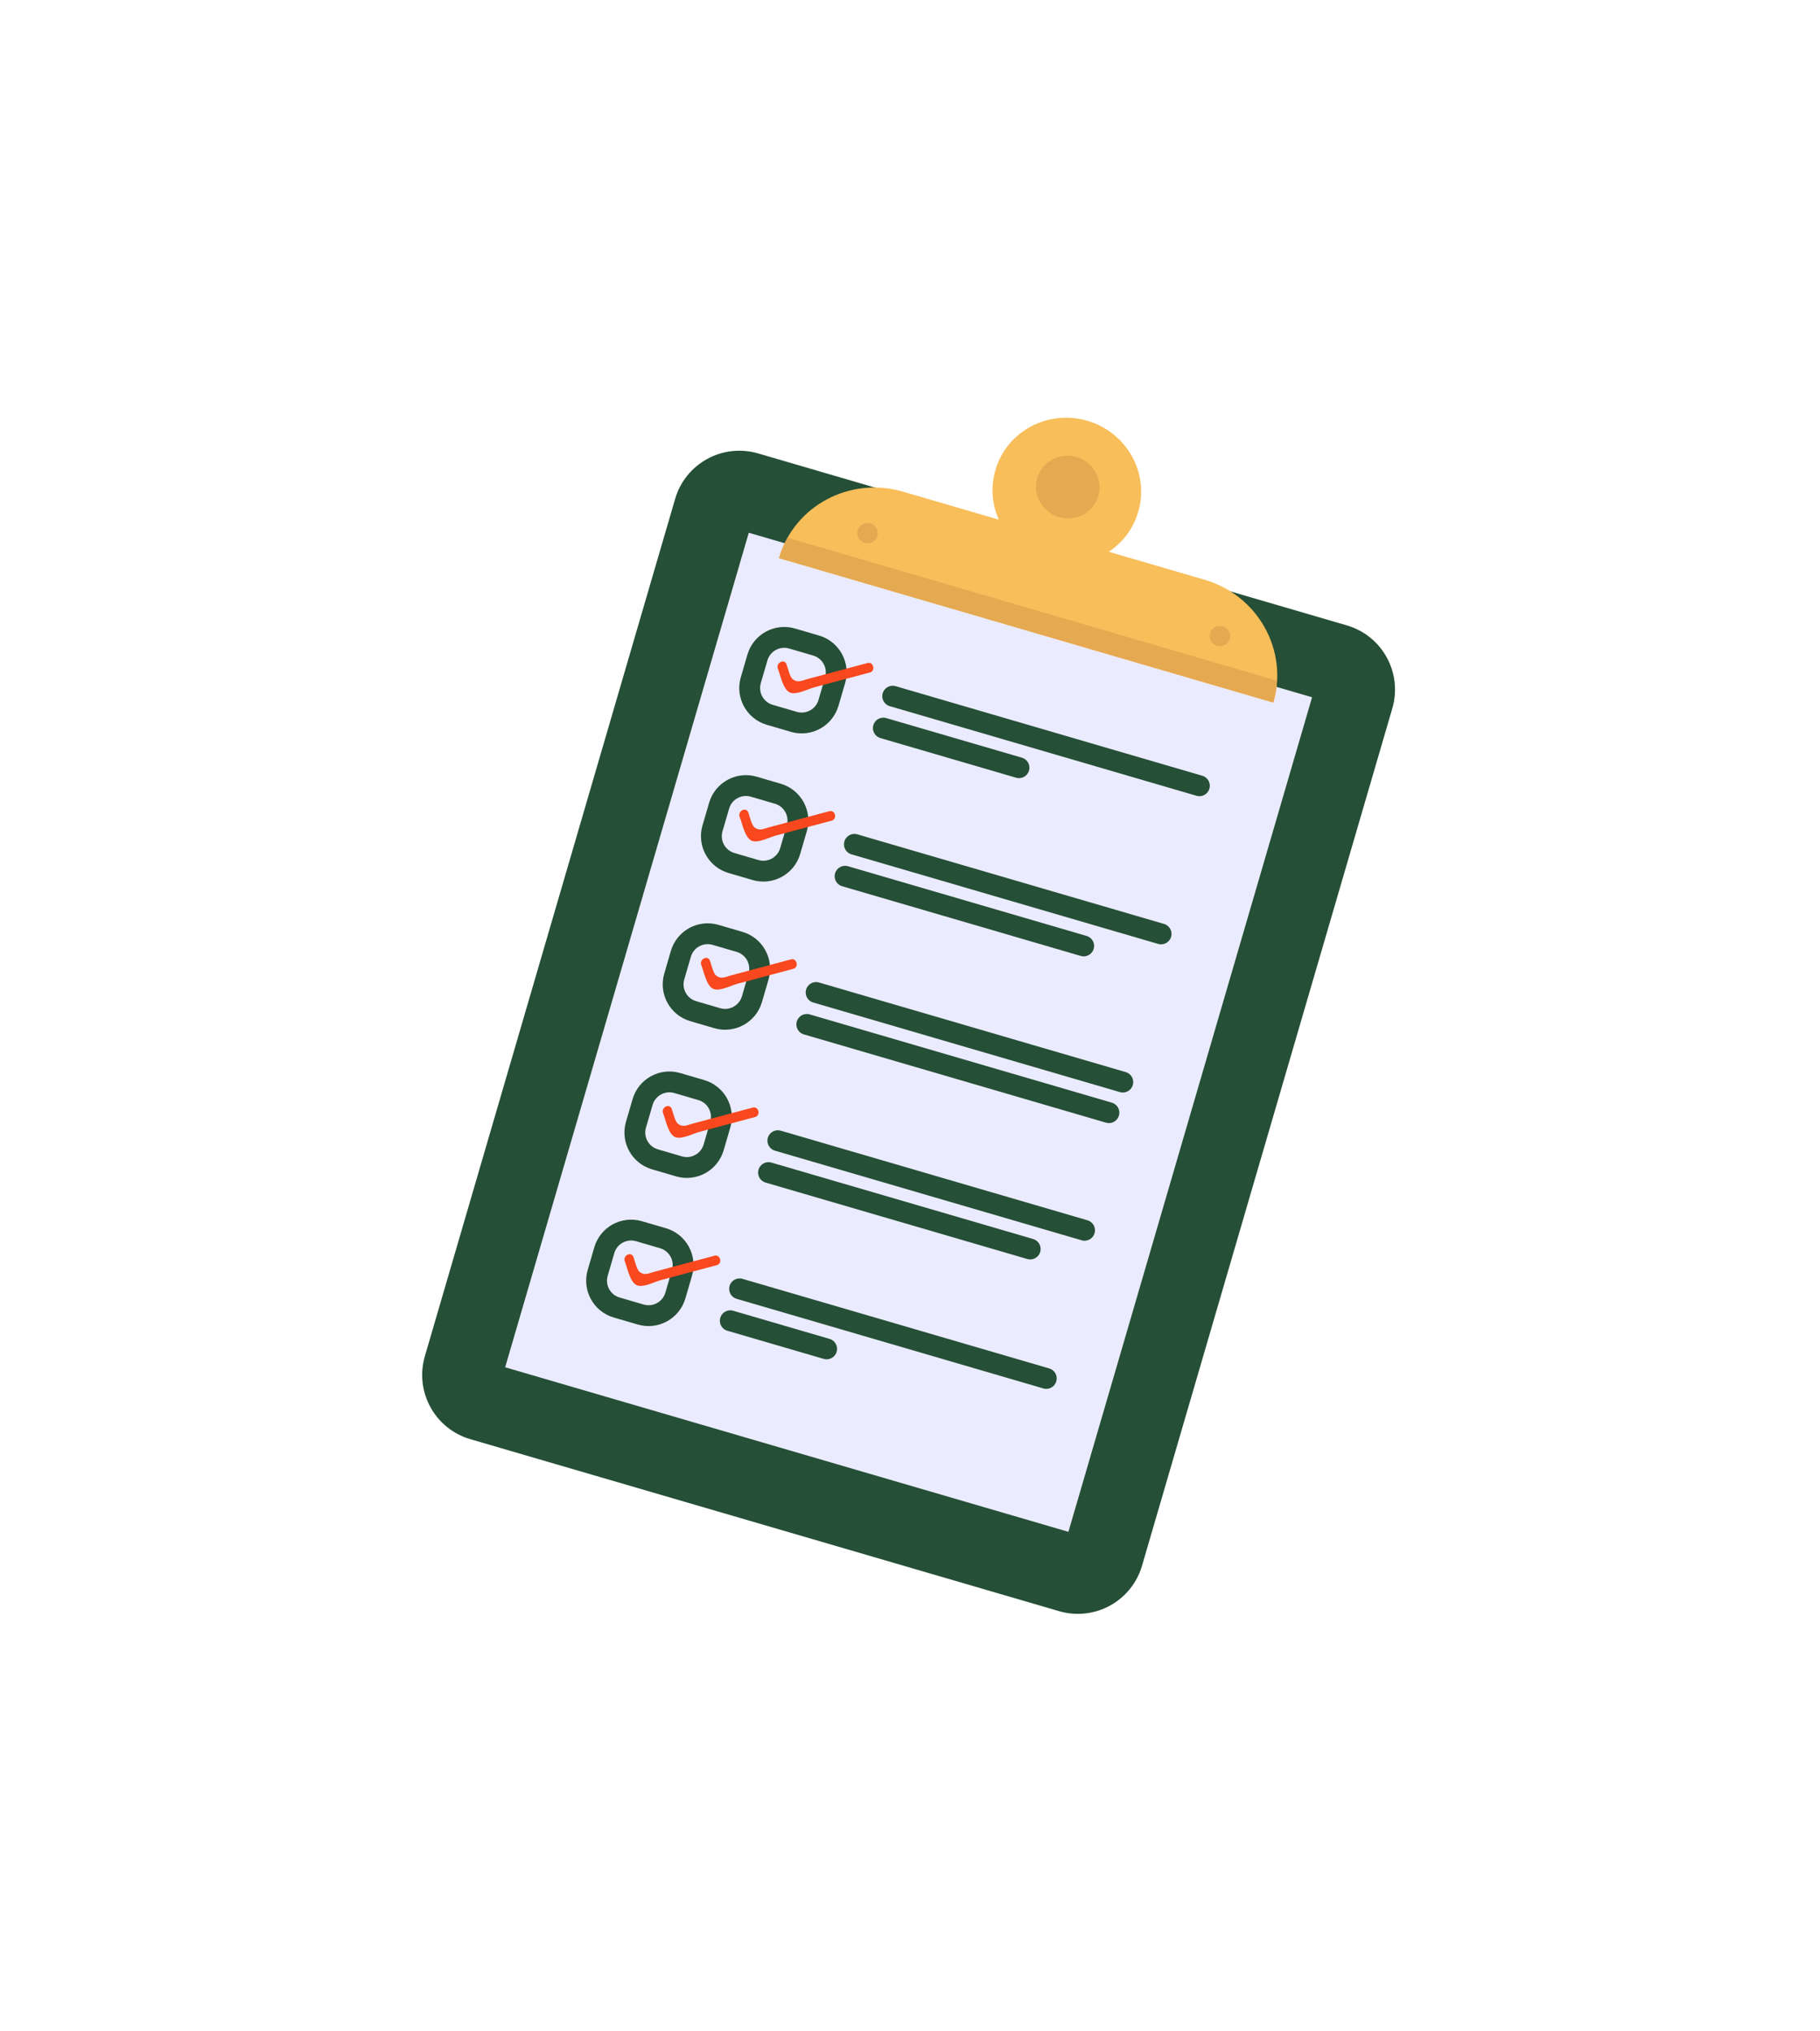 <svg width="121" height="135" viewBox="0 0 121 135" fill="none" xmlns="http://www.w3.org/2000/svg">
<g filter="url(#filter0_d_255_373511)">
<path d="M75.261 103.869L75.261 103.869C74.681 105.858 72.597 107 70.608 106.419L31.461 94.987C29.472 94.406 28.33 92.322 28.911 90.333L45.551 33.35C46.132 31.361 48.216 30.219 50.205 30.8L89.352 42.232C91.341 42.813 92.483 44.897 91.902 46.886L75.261 103.869Z" fill="#254F36" stroke="#254F36" stroke-width="1.385"/>
<path d="M71.032 101.811L87.231 46.344L49.782 35.408L33.584 90.875L71.032 101.811Z" fill="#EBEBFF"/>
<path d="M80.088 38.534L73.713 36.672C74.632 36.064 75.345 35.147 75.675 34.016C76.428 31.44 74.911 28.732 72.289 27.966C69.666 27.2 66.931 28.667 66.179 31.242C65.848 32.374 65.956 33.531 66.403 34.537L60.029 32.676C56.491 31.643 52.8 33.622 51.785 37.096L84.657 46.696C85.671 43.221 83.626 39.567 80.088 38.534Z" fill="#F8BE5A"/>
<path d="M51.785 37.096L84.656 46.696C84.797 46.213 84.877 45.726 84.904 45.244L52.358 35.739C52.12 36.16 51.926 36.613 51.785 37.096Z" fill="#E5A951"/>
<path d="M70.405 34.365C71.526 34.693 72.696 34.065 73.018 32.964C73.339 31.863 72.691 30.705 71.57 30.377C70.448 30.05 69.278 30.677 68.957 31.778C68.635 32.88 69.284 34.038 70.405 34.365Z" fill="#E5A951"/>
<path d="M57.491 36.081C57.855 36.187 58.234 35.983 58.338 35.627C58.442 35.27 58.232 34.895 57.869 34.789C57.505 34.683 57.127 34.886 57.022 35.243C56.918 35.599 57.128 35.974 57.491 36.081Z" fill="#E5A951"/>
<path d="M80.913 42.92C81.276 43.026 81.655 42.823 81.76 42.467C81.864 42.11 81.654 41.735 81.29 41.629C80.927 41.523 80.548 41.726 80.444 42.082C80.34 42.439 80.55 42.814 80.913 42.92Z" fill="#E5A951"/>
<path d="M52.778 47.977L51.178 47.51C50.194 47.223 49.629 46.192 49.916 45.207L50.356 43.7C50.644 42.716 51.675 42.151 52.659 42.438L54.259 42.906C55.243 43.193 55.808 44.224 55.521 45.208L55.081 46.715C54.793 47.7 53.762 48.265 52.778 47.977Z" stroke="#254F36" stroke-width="1.385" stroke-miterlimit="10" stroke-linecap="round"/>
<path d="M51.719 44.45C51.89 44.868 52.057 45.851 52.536 46.036C52.953 46.197 53.708 45.797 54.113 45.688C55.352 45.357 56.59 45.026 57.829 44.696C58.23 44.588 58.075 43.961 57.672 44.068C56.737 44.318 55.802 44.568 54.867 44.818C54.471 44.923 54.075 45.029 53.679 45.135C53.31 45.233 53.031 45.411 52.692 45.132C52.498 44.973 52.376 44.359 52.286 44.14C52.129 43.754 51.563 44.069 51.719 44.45Z" fill="#F9471E"/>
<path d="M59.35 46.27L79.74 52.225" stroke="#254F36" stroke-width="1.385" stroke-miterlimit="10" stroke-linecap="round"/>
<path d="M58.728 48.391L67.746 51.024" stroke="#254F36" stroke-width="1.385" stroke-miterlimit="10" stroke-linecap="round"/>
<path d="M50.231 57.826L48.631 57.358C47.647 57.071 47.082 56.04 47.369 55.056L47.81 53.548C48.097 52.564 49.128 51.999 50.112 52.287L51.712 52.754C52.696 53.041 53.261 54.072 52.974 55.056L52.534 56.564C52.246 57.548 51.215 58.113 50.231 57.826Z" stroke="#254F36" stroke-width="1.385" stroke-miterlimit="10" stroke-linecap="round"/>
<path d="M49.178 54.299C49.349 54.717 49.516 55.7 49.995 55.885C50.412 56.046 51.167 55.645 51.572 55.537C52.81 55.206 54.049 54.875 55.288 54.544C55.689 54.437 55.534 53.809 55.131 53.917C54.196 54.167 53.261 54.416 52.325 54.666C51.93 54.772 51.534 54.878 51.138 54.983C50.769 55.082 50.49 55.26 50.151 54.98C49.957 54.821 49.835 54.208 49.745 53.988C49.588 53.603 49.022 53.917 49.178 54.299Z" fill="#F9471E"/>
<path d="M56.803 56.118L77.193 62.072" stroke="#254F36" stroke-width="1.385" stroke-miterlimit="10" stroke-linecap="round"/>
<path d="M56.184 58.238L72.046 62.871" stroke="#254F36" stroke-width="1.385" stroke-miterlimit="10" stroke-linecap="round"/>
<path d="M47.688 67.673L46.088 67.206C45.104 66.918 44.539 65.887 44.827 64.903L45.267 63.396C45.554 62.412 46.585 61.847 47.569 62.134L49.169 62.601C50.153 62.889 50.718 63.92 50.431 64.904L49.991 66.411C49.703 67.395 48.672 67.96 47.688 67.673Z" stroke="#254F36" stroke-width="1.385" stroke-miterlimit="10" stroke-linecap="round"/>
<path d="M46.627 64.148C46.798 64.566 46.965 65.549 47.445 65.734C47.862 65.895 48.616 65.494 49.021 65.386C50.26 65.055 51.498 64.724 52.737 64.393C53.138 64.286 52.983 63.658 52.58 63.766C51.645 64.016 50.71 64.266 49.775 64.515C49.379 64.621 48.983 64.727 48.587 64.833C48.218 64.931 47.939 65.109 47.6 64.829C47.406 64.67 47.284 64.057 47.194 63.837C47.037 63.452 46.471 63.766 46.627 64.148Z" fill="#F9471E"/>
<path d="M54.258 65.965L74.648 71.92" stroke="#254F36" stroke-width="1.385" stroke-miterlimit="10" stroke-linecap="round"/>
<path d="M53.639 68.086L73.724 73.952" stroke="#254F36" stroke-width="1.385" stroke-miterlimit="10" stroke-linecap="round"/>
<path d="M45.143 77.521L43.543 77.054C42.559 76.766 41.994 75.736 42.282 74.751L42.722 73.244C43.009 72.26 44.04 71.695 45.024 71.982L46.624 72.45C47.608 72.737 48.173 73.768 47.886 74.752L47.446 76.259C47.158 77.244 46.128 77.809 45.143 77.521Z" stroke="#254F36" stroke-width="1.385" stroke-miterlimit="10" stroke-linecap="round"/>
<path d="M44.086 73.997C44.258 74.415 44.424 75.398 44.904 75.583C45.321 75.744 46.075 75.343 46.48 75.235C47.719 74.904 48.957 74.573 50.196 74.242C50.597 74.135 50.443 73.507 50.039 73.615C49.104 73.865 48.169 74.114 47.234 74.364C46.838 74.47 46.442 74.575 46.046 74.681C45.678 74.78 45.398 74.957 45.059 74.678C44.865 74.519 44.743 73.905 44.653 73.686C44.496 73.301 43.93 73.615 44.086 73.997Z" fill="#F9471E"/>
<path d="M51.715 75.814L72.105 81.769" stroke="#254F36" stroke-width="1.385" stroke-miterlimit="10" stroke-linecap="round"/>
<path d="M51.094 77.934L68.491 83.014" stroke="#254F36" stroke-width="1.385" stroke-miterlimit="10" stroke-linecap="round"/>
<path d="M42.598 87.369L40.998 86.902C40.014 86.614 39.449 85.583 39.737 84.599L40.177 83.092C40.464 82.108 41.495 81.543 42.479 81.83L44.079 82.297C45.063 82.585 45.629 83.616 45.341 84.6L44.901 86.107C44.613 87.091 43.583 87.656 42.598 87.369Z" stroke="#254F36" stroke-width="1.385" stroke-miterlimit="10" stroke-linecap="round"/>
<path d="M41.541 83.843C41.712 84.262 41.879 85.244 42.359 85.429C42.776 85.59 43.53 85.189 43.935 85.081C45.174 84.751 46.412 84.419 47.651 84.089C48.052 83.981 47.898 83.353 47.494 83.461C46.559 83.711 45.624 83.961 44.689 84.211C44.293 84.317 43.897 84.422 43.501 84.528C43.133 84.626 42.853 84.804 42.514 84.525C42.321 84.366 42.198 83.752 42.108 83.533C41.951 83.148 41.385 83.462 41.541 83.843Z" fill="#F9471E"/>
<path d="M49.17 85.661L69.56 91.616" stroke="#254F36" stroke-width="1.385" stroke-miterlimit="10" stroke-linecap="round"/>
<path d="M48.551 87.782L54.957 89.652" stroke="#254F36" stroke-width="1.385" stroke-miterlimit="10" stroke-linecap="round"/>
</g>
<defs>
<filter id="filter0_d_255_373511" x="0.37" y="0.066" width="120.073" height="134.893" filterUnits="userSpaceOnUse" color-interpolation-filters="sRGB">
<feFlood flood-opacity="0" result="BackgroundImageFix"/>
<feColorMatrix in="SourceAlpha" type="matrix" values="0 0 0 0 0 0 0 0 0 0 0 0 0 0 0 0 0 0 127 0" result="hardAlpha"/>
<feOffset/>
<feGaussianBlur stdDeviation="13.848"/>
<feComposite in2="hardAlpha" operator="out"/>
<feColorMatrix type="matrix" values="0 0 0 0 1 0 0 0 0 0.961 0 0 0 0 0.004 0 0 0 1 0"/>
<feBlend mode="normal" in2="BackgroundImageFix" result="effect1_dropShadow_255_373511"/>
<feBlend mode="normal" in="SourceGraphic" in2="effect1_dropShadow_255_373511" result="shape"/>
</filter>
</defs>
</svg>
